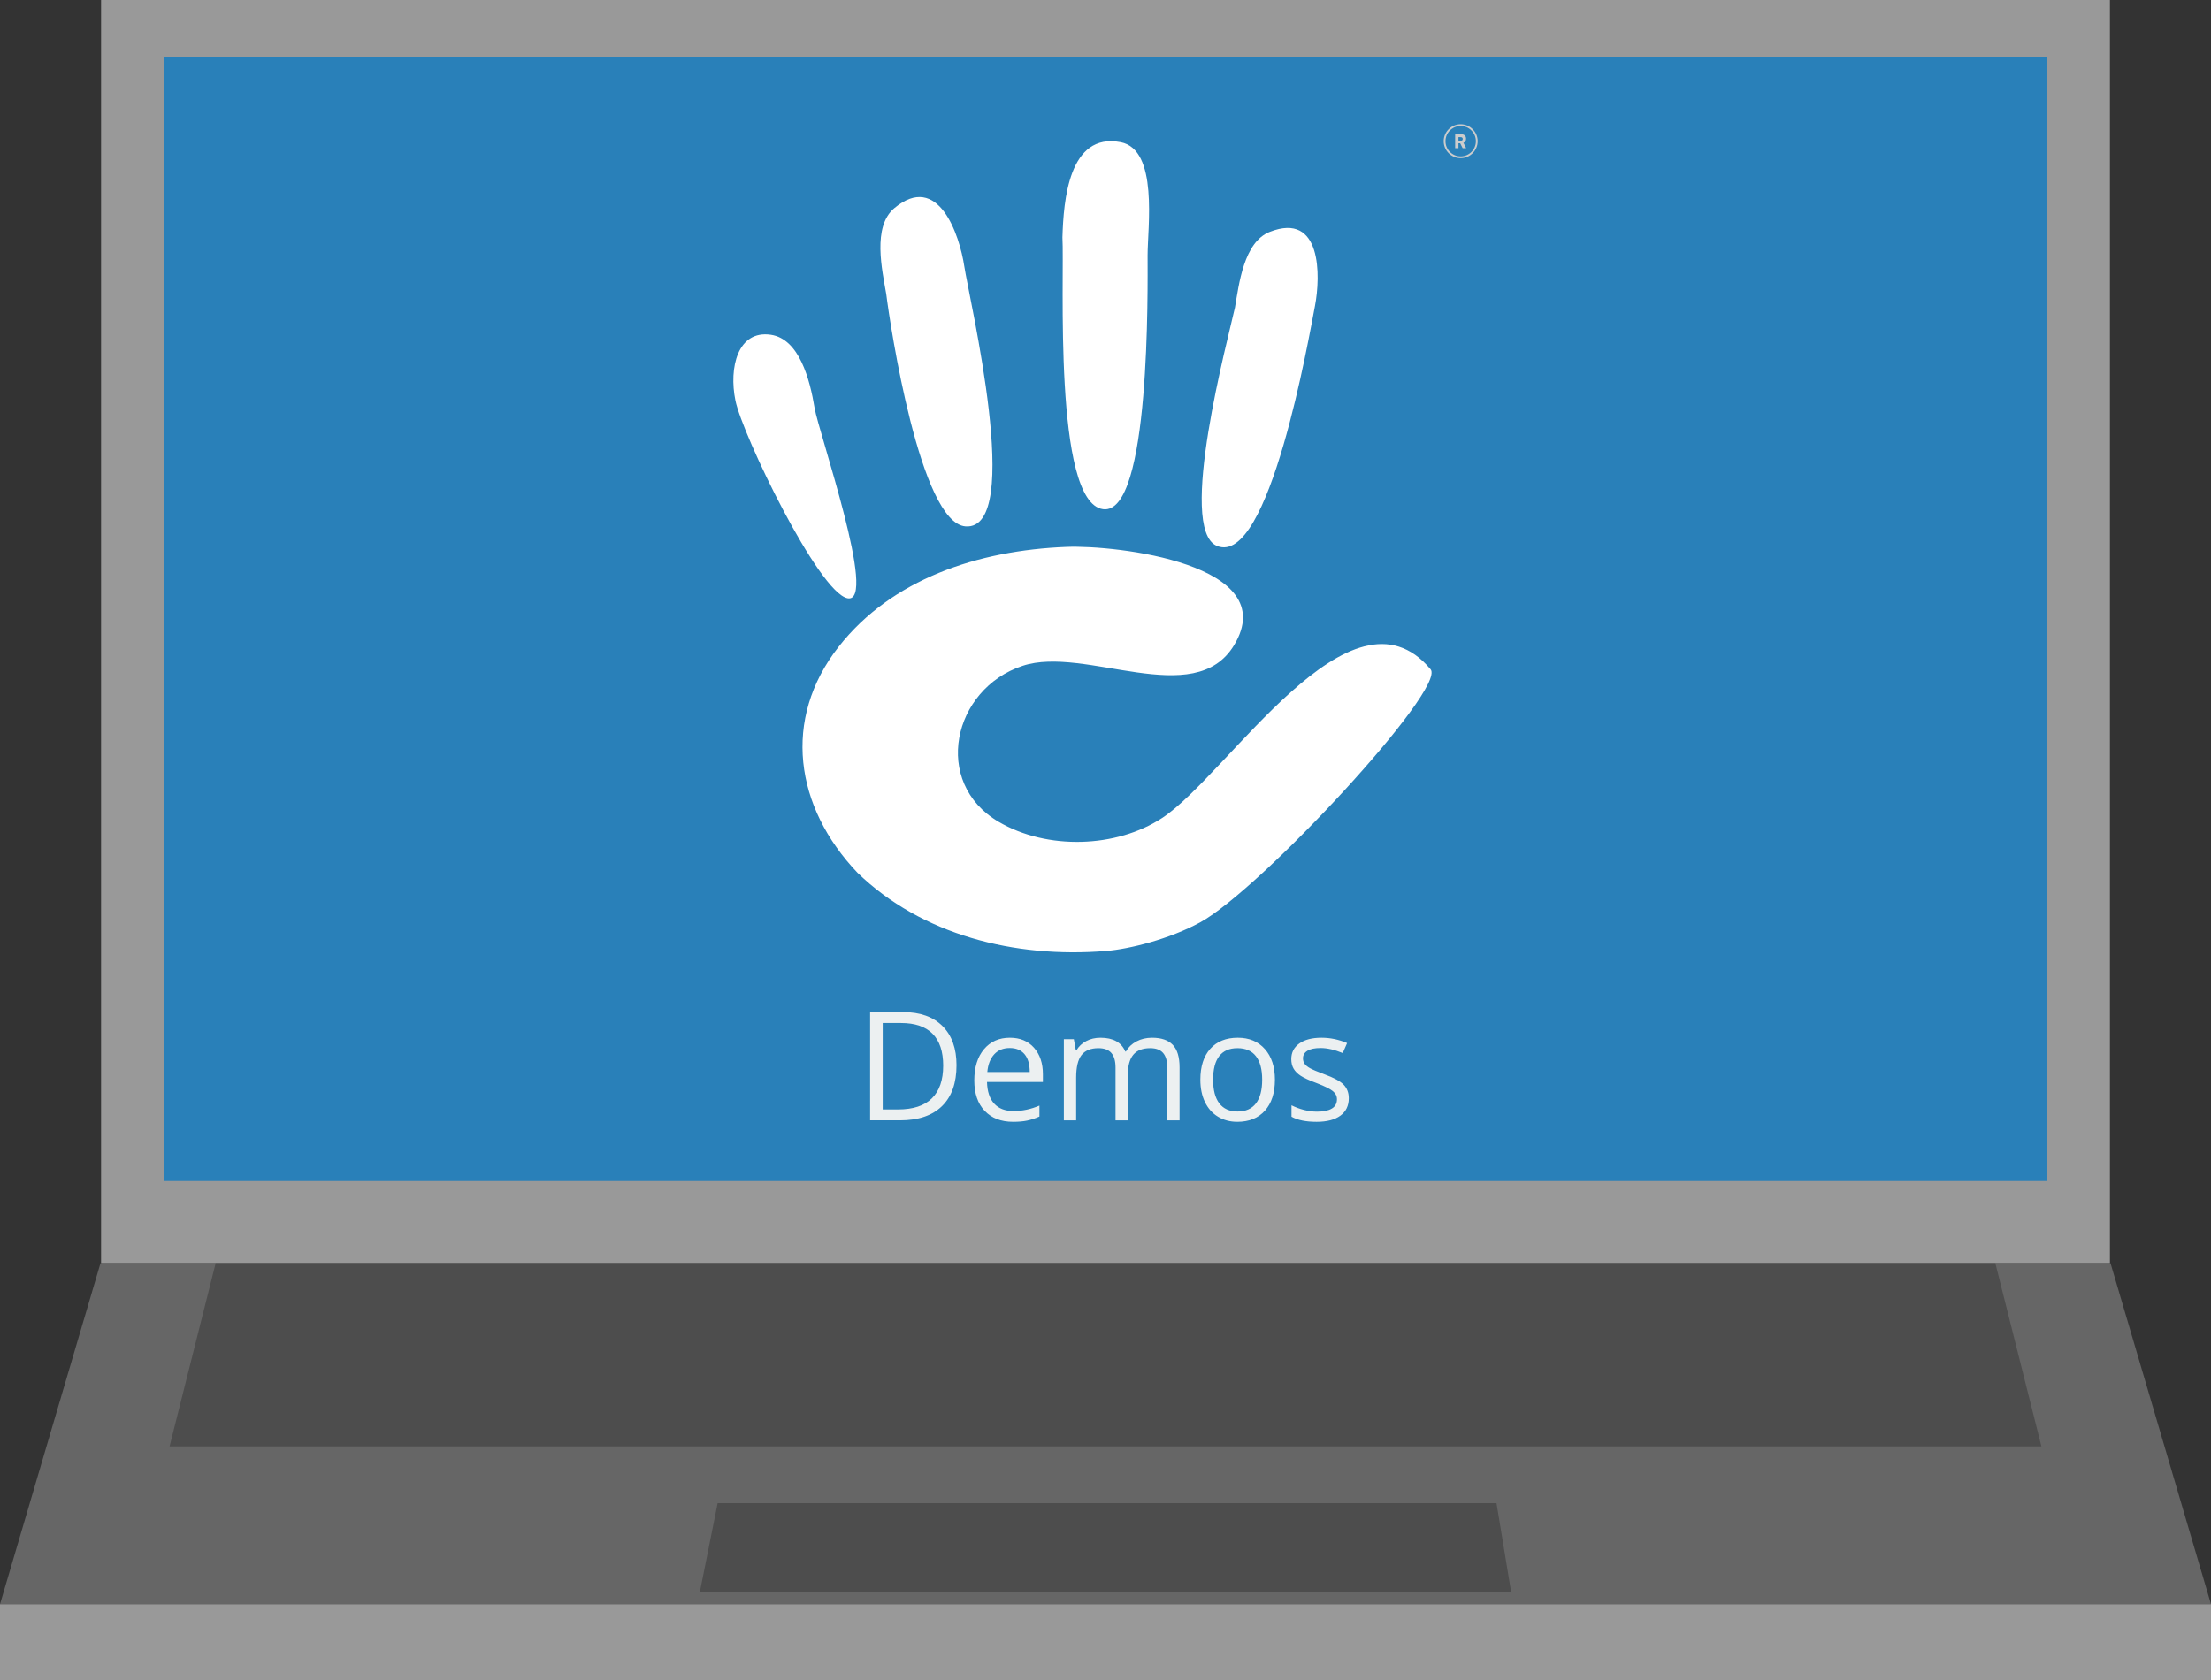 <?xml version="1.0" encoding="utf-8"?><svg baseProfile="tiny" xmlns="http://www.w3.org/2000/svg" width="350" height="266" viewBox="0 0 350 266"><rect x="0" y="0" width="350" height="266" fill="#333333" stroke="none"/><path fill="#999" d="M16 0h318v200h-318z"/><path fill="#2980B9" d="M26 9h298v178h-298z"/><path fill="#666" d="M350 254h-350l15.909-54h318.182z"/><path fill="#4D4D4D" d="M323.153 229h-296.306l7.292-29h281.722zM239.199 252h-128.399l2.802-14h123.294z"/><path fill="#999" d="M0 254h350v12h-350z"/><path fill="#ccc" d="M231.225 19.662c-1.482 0-2.69 1.206-2.69 2.688 0 1.481 1.208 2.688 2.69 2.688 1.479 0 2.688-1.207 2.688-2.688-.001-1.482-1.209-2.688-2.688-2.688zm0 5.094c-1.329 0-2.407-1.08-2.407-2.406 0-1.327 1.078-2.405 2.407-2.405 1.328 0 2.404 1.078 2.404 2.405 0 1.326-1.076 2.406-2.404 2.406zm.85-2.793c0-.49-.328-.723-.863-.723h-.86v2.217h.522v-.78h.272l.392.78h.559l-.435-.849c.243-.101.413-.294.413-.645zm-.899.329h-.302v-.583h.302c.254 0 .377.091.377.288 0 .206-.123.295-.377.295z"/><path fill="#fff" d="M226.463 105.973c-12.623-15.039-32.043 16.678-42.507 23.545-7.222 4.745-18.187 5.118-25.888.589-10.54-6.196-7.313-21.011 3.814-24.688 9.894-3.272 27.196 7.153 33.48-3.28 7.736-12.847-18.708-15.86-26.534-15.548-14.103.554-27.688 5.125-36.058 15.797-9.01 11.493-6.952 25.387 2.986 35.816 10.123 9.789 24.779 13.563 39.37 12.364 3.684-.303 10.019-1.88 14.866-4.531 9.609-5.257 39.024-37.021 36.471-40.064zm-92.306-11.253c4.887.975-4.581-26.333-5.203-30.093-.746-4.544-2.425-10.956-6.934-11.623-5.237-.762-6.67 5.192-5.602 10.418 1.103 5.437 13.147 30.381 17.739 31.298zm40.445-14.099c7.573 1.073 7.053-35.269 7.062-40.209.004-4.44 1.738-16.744-4.259-17.903-8.228-1.595-9.046 9.25-9.223 15.081.339 5.825-1.502 41.91 6.42 43.031zm18.033 5.811c8.277 3.456 14.604-33.259 15.517-37.967.925-4.797 1.078-14.981-7.146-11.758-4.127 1.617-4.881 8.308-5.518 11.999-1.029 4.694-9.231 35.06-2.853 37.726zm-39.788-3.086c9.328.695.539-36.232-.196-41.155-.752-5.019-4.128-15.074-11.096-9.221-3.49 2.935-1.918 9.762-1.264 13.592.614 4.952 5.366 36.251 12.556 36.784z"/><g fill="#ECF0F1"><path d="M151.416 168.654c0 2.828-.768 4.99-2.303 6.486s-3.744 2.244-6.627 2.244h-4.746v-17.133h5.25c2.664 0 4.734.738 6.211 2.215s2.215 3.54 2.215 6.188zm-2.109.071c0-2.234-.561-3.918-1.682-5.051s-2.787-1.699-4.998-1.699h-2.895v13.688h2.426c2.375 0 4.16-.584 5.355-1.752s1.794-2.897 1.794-5.186zM160.369 177.619c-1.898 0-3.396-.578-4.494-1.734s-1.646-2.762-1.646-4.816c0-2.07.51-3.715 1.529-4.934s2.389-1.828 4.107-1.828c1.609 0 2.883.529 3.82 1.588s1.406 2.455 1.406 4.189v1.23h-8.848c.039 1.508.42 2.652 1.143 3.434s1.74 1.172 3.053 1.172c1.383 0 2.75-.289 4.102-.867v1.734c-.688.297-1.338.51-1.951.639s-1.354.193-2.221.193zm-.527-11.683c-1.031 0-1.854.336-2.467 1.008s-.975 1.602-1.084 2.789h6.715c0-1.227-.273-2.166-.82-2.818s-1.329-.979-2.344-.979zM184.779 177.385v-8.355c0-1.023-.219-1.791-.656-2.303s-1.117-.768-2.039-.768c-1.211 0-2.105.348-2.684 1.043s-.867 1.766-.867 3.211v7.172h-1.945v-8.355c0-1.023-.219-1.791-.656-2.303s-1.121-.768-2.051-.768c-1.219 0-2.111.365-2.678 1.096s-.85 1.928-.85 3.592v6.738h-1.945v-12.844h1.582l.316 1.758h.094c.367-.625.885-1.113 1.553-1.465s1.416-.527 2.244-.527c2.008 0 3.32.727 3.938 2.18h.094c.383-.672.938-1.203 1.664-1.594s1.555-.586 2.484-.586c1.453 0 2.541.373 3.264 1.119s1.084 1.939 1.084 3.58v8.379h-1.946zM201.818 170.951c0 2.094-.527 3.729-1.582 4.904s-2.512 1.764-4.371 1.764c-1.148 0-2.168-.27-3.059-.809s-1.578-1.313-2.063-2.32-.727-2.188-.727-3.539c0-2.094.523-3.725 1.57-4.893s2.5-1.752 4.359-1.752c1.797 0 3.225.598 4.283 1.793s1.59 2.813 1.59 4.852zm-9.785 0c0 1.641.328 2.891.984 3.75s1.621 1.289 2.895 1.289 2.24-.428 2.9-1.283.99-2.107.99-3.756c0-1.633-.33-2.873-.99-3.721s-1.635-1.271-2.924-1.271c-1.273 0-2.234.418-2.883 1.254s-.972 2.082-.972 3.738zM213.514 173.881c0 1.195-.445 2.117-1.336 2.766s-2.141.973-3.75.973c-1.703 0-3.031-.27-3.984-.809v-1.805c.617.313 1.279.559 1.986.738s1.389.27 2.045.27c1.016 0 1.797-.162 2.344-.486s.82-.818.82-1.482c0-.5-.217-.928-.65-1.283s-1.279-.775-2.537-1.26c-1.195-.445-2.045-.834-2.549-1.166s-.879-.709-1.125-1.131-.369-.926-.369-1.512c0-1.047.426-1.873 1.277-2.479s2.02-.908 3.504-.908c1.383 0 2.734.281 4.055.844l-.691 1.582c-1.289-.531-2.457-.797-3.504-.797-.922 0-1.617.145-2.086.434s-.703.688-.703 1.195c0 .344.088.637.264.879s.459.473.85.691 1.141.535 2.25.949c1.523.555 2.553 1.113 3.088 1.676s.801 1.269.801 2.121z"/></g></svg>